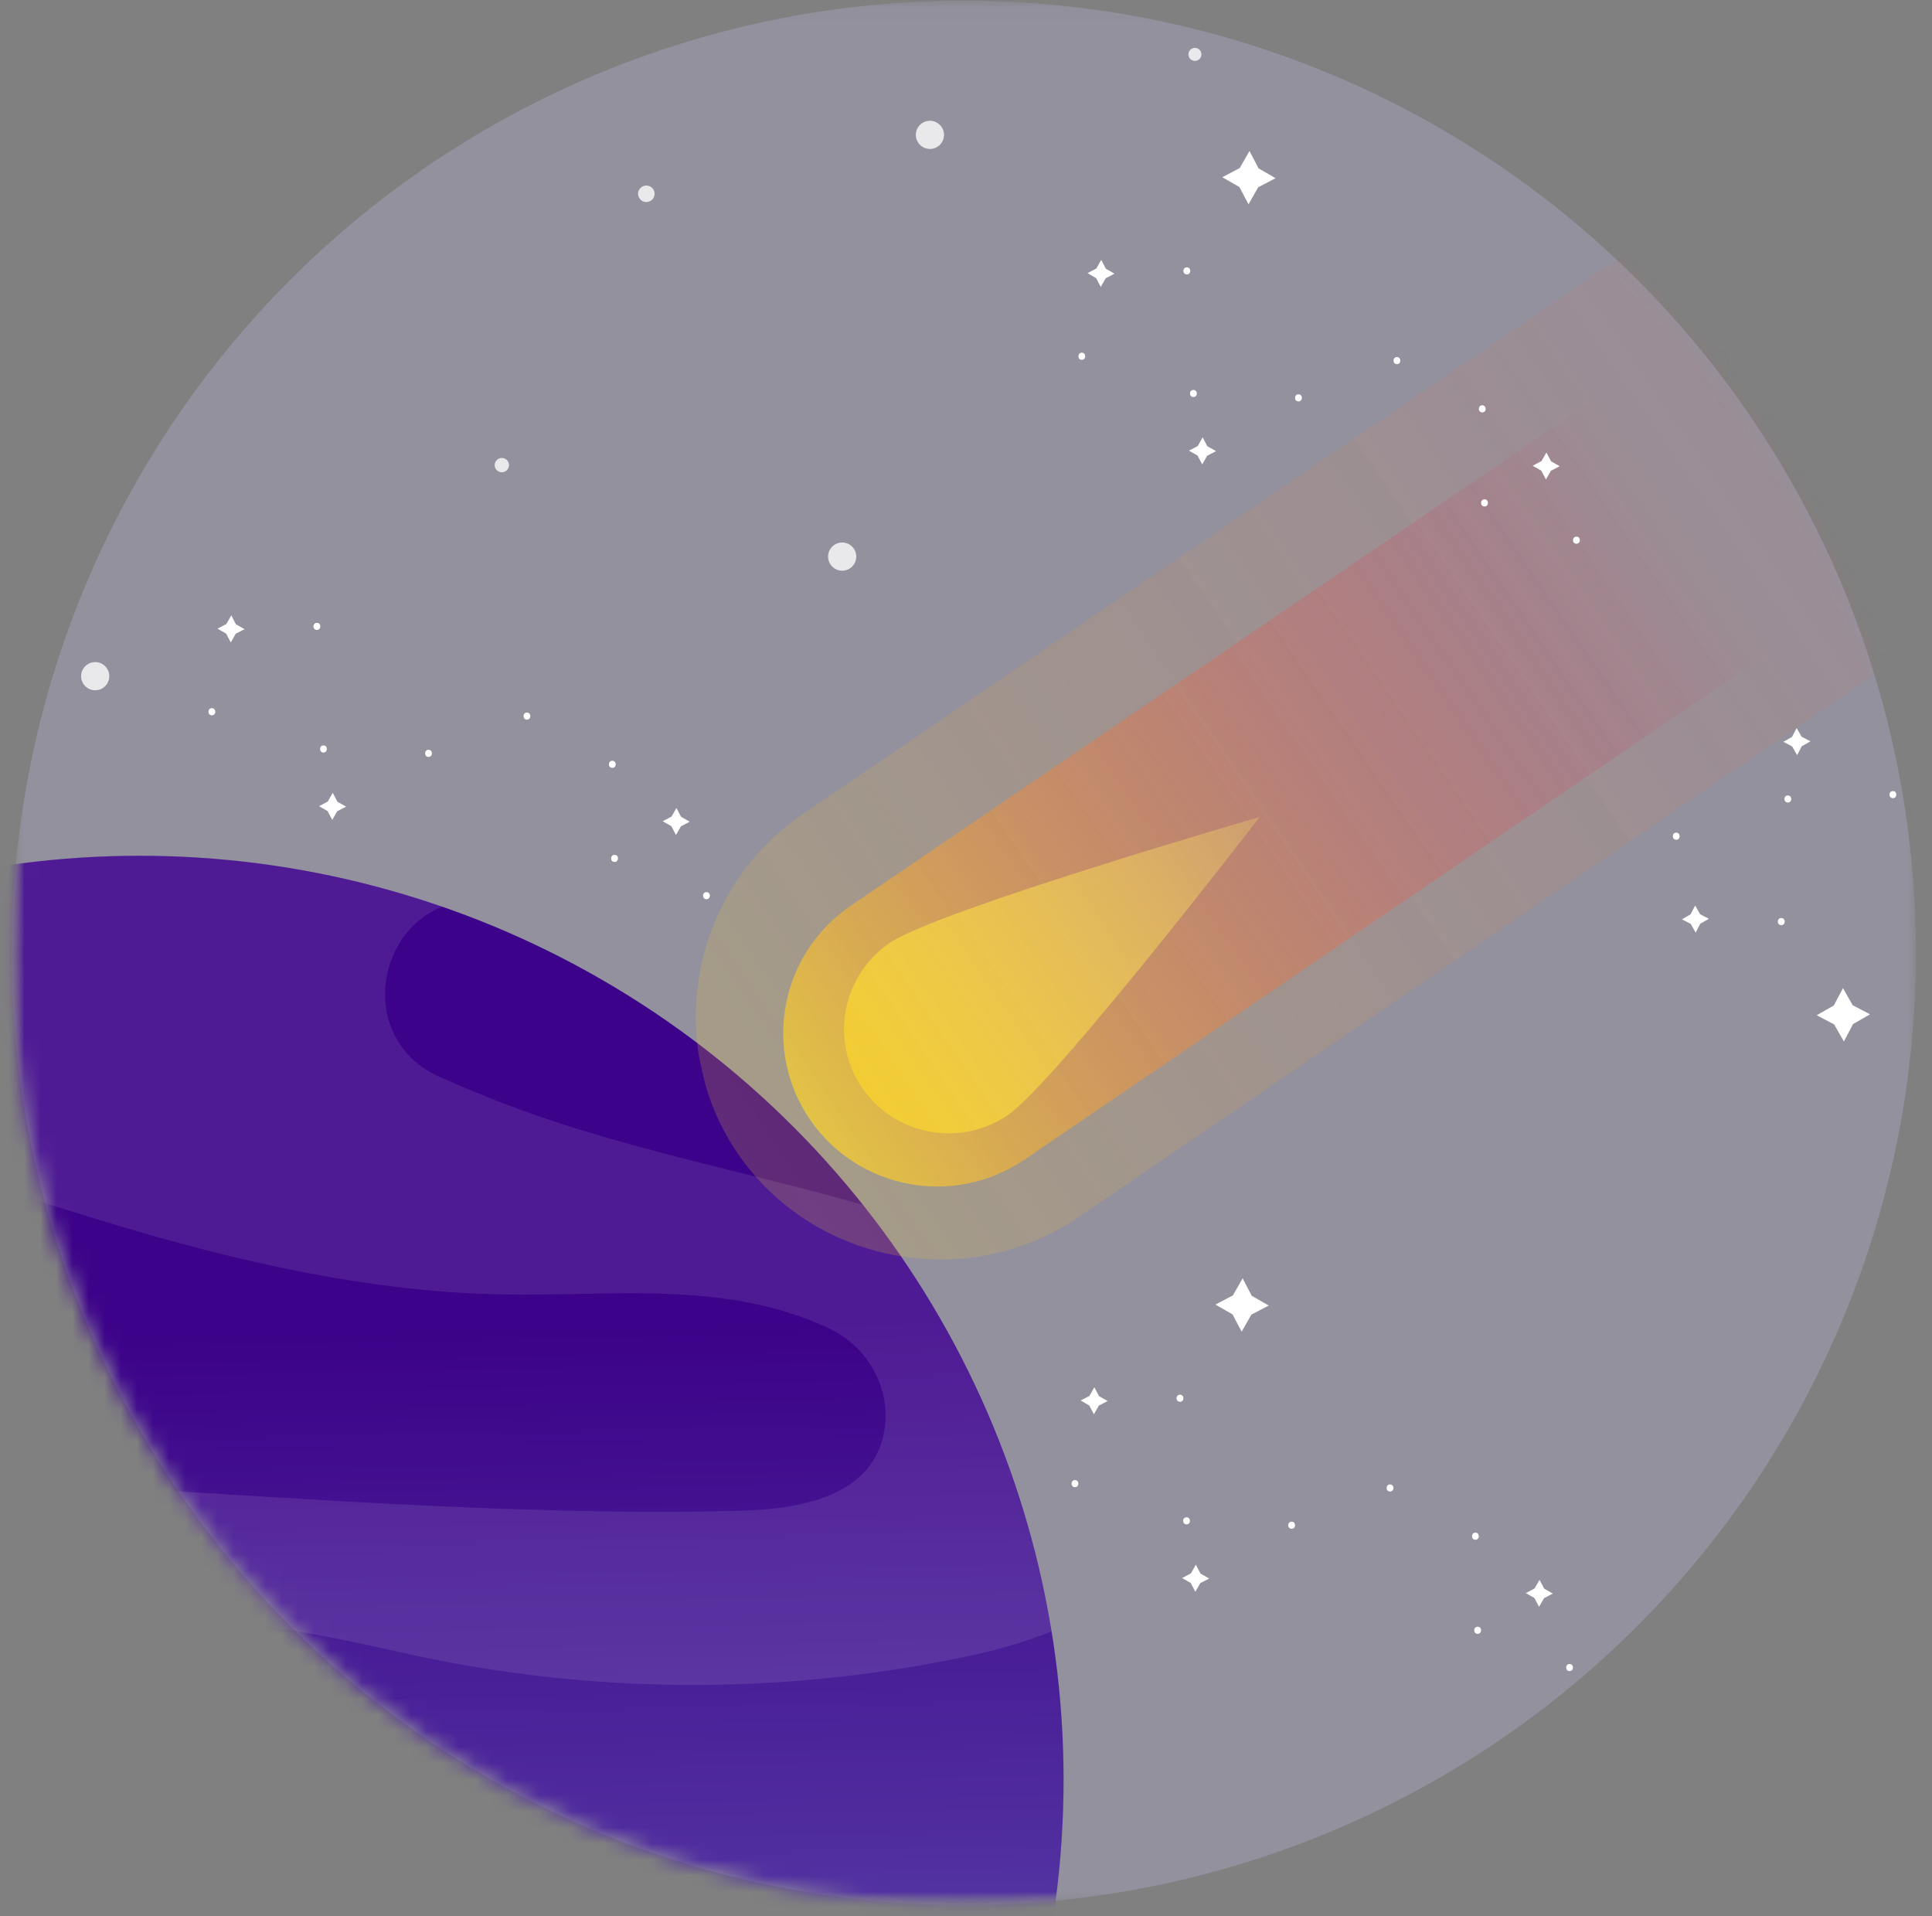 <svg width="120" height="119" viewBox="0 0 120 119" fill="none" xmlns="http://www.w3.org/2000/svg">
<rect x="0" y="0" width="120" height="119" fill="#808080" stroke="none"/>
<mask id="mask0" mask-type="alpha" maskUnits="userSpaceOnUse" x="0" y="0" width="120" height="119">
<rect x="0.726" y="0.04" width="118.289" height="118.288" fill="#C4C4C4"/>
</mask>
<g mask="url(#mask0)">
<circle cx="59.865" cy="59.179" r="59.139" fill="#BFB9DF" fill-opacity="0.3"/>
<mask id="mask1" mask-type="alpha" maskUnits="userSpaceOnUse" x="0" y="0" width="120" height="119">
<circle cx="59.865" cy="59.179" r="59.139" fill="#BFB9DF"/>
</mask>
<g mask="url(#mask1)">
<circle cx="8.672" cy="110.535" r="57.389" fill="url(#paint0_linear)"/>
<path opacity="0.1" d="M27.491 56.302C21.596 54.257 15.263 53.145 8.672 53.145C-2.211 53.145 -12.386 56.174 -21.057 61.436C-17.919 67.462 -10.7 70.237 -4.157 72.422C7.398 76.287 19.171 80.19 31.34 80.394C32.838 80.42 34.341 80.39 35.844 80.36C41.162 80.254 46.474 80.149 51.482 82.493C53.849 83.606 55.321 86.127 54.95 88.712C54.336 92.961 49.652 93.741 45.852 93.831C34.839 94.087 23.84 93.409 12.84 92.73C2.969 92.121 -6.903 91.512 -16.787 91.579C-26.694 91.651 -36.777 92.478 -46.474 94.592C-47.935 99.654 -48.718 105.003 -48.718 110.534C-48.718 142.23 -23.024 167.924 8.672 167.924C13.06 167.924 17.334 167.431 21.44 166.498C21.426 166.495 21.412 166.492 21.398 166.489C1.615 161.946 -19 156.994 -34.535 143.916C-36.544 142.227 -38.528 140.282 -39.308 137.774C-40.767 133.039 -37.376 128.061 -33.243 125.348C-26.563 120.972 -17.951 120.447 -10.12 122.021C-3.26 123.4 3.187 126.251 9.6 129.087C10.509 129.489 11.417 129.891 12.325 130.288C21.602 134.344 31.046 137.978 40.644 141.203C45.252 142.75 49.954 144.213 54.767 144.727C58.563 139.618 61.53 133.857 63.468 127.641C61.217 126.167 58.608 125.186 56.038 124.325C48.425 121.764 40.606 119.87 32.792 117.977C23.15 115.642 13.514 113.307 4.276 109.724C3.048 109.25 1.653 108.547 1.435 107.241C1.282 106.307 1.832 105.399 2.446 104.682C7.58 98.78 16.835 100.832 24.576 102.548C24.823 102.603 25.069 102.658 25.313 102.711C36.869 105.271 48.987 105.284 60.555 102.763C62.123 102.421 63.752 101.94 65.324 101.314C63.724 91.406 59.587 82.347 53.601 74.826C51.065 74.103 48.495 73.463 45.923 72.821C41.607 71.746 37.284 70.669 33.106 69.198C31.136 68.507 29.216 67.726 27.31 66.882C22.365 64.684 23.176 57.994 27.491 56.302Z" fill="white"/>
</g>
<g clip-path="url(#clip0)">
<mask id="mask2" mask-type="alpha" maskUnits="userSpaceOnUse" x="0" y="0" width="120" height="119">
<circle cx="59.865" cy="59.179" r="59.139" fill="#BFB9DF"/>
</mask>
<g mask="url(#mask2)">
<path d="M49.834 50.576C42.932 55.296 41.14 64.773 45.829 71.649C50.554 78.517 60.063 80.286 66.973 75.602L165.56 8.401L148.43 -16.589L49.834 50.576Z" fill="url(#paint1_linear)"/>
<path d="M52.822 56.266C48.459 59.246 47.332 65.199 50.315 69.541C53.298 73.883 59.271 74.996 63.634 72.016L125.718 29.731L114.942 13.973L52.822 56.266Z" fill="url(#paint2_linear)"/>
<path d="M78.24 50.739C78.24 50.739 65.554 67.231 62.591 69.255C59.628 71.279 55.579 70.515 53.553 67.567C51.526 64.618 52.3 60.582 55.263 58.558C58.226 56.534 78.24 50.739 78.24 50.739Z" fill="url(#paint3_linear)"/>
<circle opacity="0.8" cx="52.309" cy="34.567" r="0.875" fill="white"/>
<circle opacity="0.8" cx="40.145" cy="12.035" r="0.513" fill="white"/>
</g>
</g>
<path d="M73.719 17.044C74.001 17.044 74.001 16.603 73.719 16.603C73.43 16.603 73.43 17.044 73.719 17.044Z" fill="white"/>
<path d="M67.193 22.346C67.475 22.346 67.475 21.904 67.193 21.904C66.911 21.904 66.911 22.346 67.193 22.346Z" fill="white"/>
<path d="M80.65 24.929C80.933 24.929 80.933 24.488 80.65 24.488C80.368 24.488 80.368 24.929 80.65 24.929Z" fill="white"/>
<path d="M74.125 24.658C74.407 24.658 74.407 24.217 74.125 24.217C73.842 24.217 73.842 24.658 74.125 24.658Z" fill="white"/>
<path d="M92.207 31.454C92.49 31.454 92.49 31.013 92.207 31.013C91.919 31.013 91.919 31.454 92.207 31.454Z" fill="white"/>
<path d="M92.066 25.611C92.349 25.611 92.349 25.17 92.066 25.17C91.784 25.17 91.784 25.611 92.066 25.611Z" fill="white"/>
<path d="M86.764 22.616C87.047 22.616 87.047 22.175 86.764 22.175C86.482 22.175 86.482 22.616 86.764 22.616Z" fill="white"/>
<path d="M97.915 33.767C98.198 33.767 98.198 33.326 97.915 33.326C97.633 33.326 97.627 33.767 97.915 33.767Z" fill="white"/>
<path fill-rule="evenodd" clip-rule="evenodd" d="M68.688 16.691L69.223 16.997L68.676 17.279L68.37 17.821L68.082 17.274L67.546 16.962L68.093 16.679L68.399 16.138L68.688 16.691Z" fill="white"/>
<path fill-rule="evenodd" clip-rule="evenodd" d="M96.338 28.648L96.874 28.954L96.326 29.242L96.02 29.778L95.732 29.231L95.197 28.925L95.744 28.636L96.05 28.101L96.338 28.648Z" fill="white"/>
<path fill-rule="evenodd" clip-rule="evenodd" d="M74.99 27.712L75.531 28.018L74.978 28.306L74.672 28.842L74.384 28.295L73.848 27.989L74.395 27.7L74.701 27.159L74.99 27.712Z" fill="white"/>
<path fill-rule="evenodd" clip-rule="evenodd" d="M78.173 10.459L79.232 11.066L78.15 11.63L77.549 12.69L76.979 11.613L75.919 11.007L77.002 10.436L77.608 9.377L78.173 10.459Z" fill="white"/>
<path d="M110.64 57.014C110.922 57.014 110.922 57.455 110.64 57.455C110.351 57.455 110.351 57.014 110.64 57.014Z" fill="white"/>
<path d="M104.114 51.712C104.396 51.712 104.396 52.154 104.114 52.154C103.831 52.154 103.831 51.712 104.114 51.712Z" fill="white"/>
<path d="M117.571 49.129C117.854 49.129 117.854 49.571 117.571 49.571C117.289 49.571 117.289 49.129 117.571 49.129Z" fill="white"/>
<path d="M111.046 49.4C111.328 49.4 111.328 49.841 111.046 49.841C110.763 49.841 110.763 49.4 111.046 49.4Z" fill="white"/>
<path fill-rule="evenodd" clip-rule="evenodd" d="M105.609 57.367L106.144 57.061L105.597 56.779L105.291 56.237L105.002 56.785L104.467 57.096L105.014 57.379L105.32 57.92L105.609 57.367Z" fill="white"/>
<path fill-rule="evenodd" clip-rule="evenodd" d="M111.911 46.346L112.452 46.04L111.899 45.752L111.593 45.216L111.305 45.764L110.769 46.069L111.316 46.358L111.622 46.899L111.911 46.346Z" fill="white"/>
<path fill-rule="evenodd" clip-rule="evenodd" d="M115.094 63.599L116.153 62.993L115.071 62.428L114.47 61.369L113.9 62.446L112.84 63.052L113.923 63.622L114.529 64.681L115.094 63.599Z" fill="white"/>
<path d="M73.293 87.058C73.575 87.058 73.575 86.617 73.293 86.617C73.004 86.617 73.004 87.058 73.293 87.058Z" fill="white"/>
<path d="M66.767 92.36C67.049 92.36 67.049 91.919 66.767 91.919C66.485 91.919 66.485 92.36 66.767 92.36Z" fill="white"/>
<path d="M80.225 94.943C80.507 94.943 80.507 94.502 80.225 94.502C79.942 94.502 79.942 94.943 80.225 94.943Z" fill="white"/>
<path d="M73.699 94.672C73.981 94.672 73.981 94.231 73.699 94.231C73.416 94.231 73.416 94.672 73.699 94.672Z" fill="white"/>
<path d="M91.781 101.469C92.064 101.469 92.064 101.027 91.781 101.027C91.493 101.027 91.493 101.469 91.781 101.469Z" fill="white"/>
<path d="M91.64 95.626C91.923 95.626 91.923 95.184 91.64 95.184C91.358 95.184 91.358 95.626 91.64 95.626Z" fill="white"/>
<path d="M86.338 92.631C86.621 92.631 86.621 92.189 86.338 92.189C86.056 92.189 86.056 92.631 86.338 92.631Z" fill="white"/>
<path d="M97.489 103.782C97.772 103.782 97.772 103.34 97.489 103.34C97.207 103.34 97.201 103.782 97.489 103.782Z" fill="white"/>
<path fill-rule="evenodd" clip-rule="evenodd" d="M68.262 86.705L68.797 87.011L68.25 87.294L67.944 87.835L67.656 87.288L67.12 86.976L67.667 86.693L67.973 86.152L68.262 86.705Z" fill="white"/>
<path fill-rule="evenodd" clip-rule="evenodd" d="M95.912 98.662L96.448 98.968L95.9 99.257L95.594 99.792L95.306 99.245L94.771 98.939L95.318 98.65L95.624 98.115L95.912 98.662Z" fill="white"/>
<path fill-rule="evenodd" clip-rule="evenodd" d="M74.564 97.726L75.105 98.032L74.552 98.321L74.246 98.856L73.958 98.309L73.422 98.003L73.969 97.715L74.275 97.173L74.564 97.726Z" fill="white"/>
<path fill-rule="evenodd" clip-rule="evenodd" d="M77.747 80.474L78.806 81.08L77.724 81.644L77.123 82.704L76.553 81.627L75.493 81.021L76.576 80.45L77.182 79.391L77.747 80.474Z" fill="white"/>
<path d="M19.684 39.122C19.967 39.122 19.967 38.681 19.684 38.681C19.396 38.681 19.396 39.122 19.684 39.122Z" fill="white"/>
<path d="M13.159 44.424C13.441 44.424 13.441 43.982 13.159 43.982C12.876 43.982 12.876 44.424 13.159 44.424Z" fill="white"/>
<path d="M26.616 47.007C26.898 47.007 26.898 46.565 26.616 46.565C26.334 46.565 26.334 47.007 26.616 47.007Z" fill="white"/>
<path d="M20.09 46.736C20.373 46.736 20.373 46.295 20.09 46.295C19.808 46.295 19.808 46.736 20.09 46.736Z" fill="white"/>
<path d="M38.173 53.532C38.455 53.532 38.455 53.091 38.173 53.091C37.885 53.091 37.885 53.532 38.173 53.532Z" fill="white"/>
<path d="M38.032 47.689C38.314 47.689 38.314 47.248 38.032 47.248C37.749 47.248 37.749 47.689 38.032 47.689Z" fill="white"/>
<path d="M32.73 44.694C33.012 44.694 33.012 44.253 32.73 44.253C32.447 44.253 32.447 44.694 32.73 44.694Z" fill="white"/>
<path d="M43.881 55.845C44.163 55.845 44.163 55.404 43.881 55.404C43.598 55.404 43.592 55.845 43.881 55.845Z" fill="white"/>
<path fill-rule="evenodd" clip-rule="evenodd" d="M14.653 38.769L15.189 39.075L14.641 39.357L14.335 39.899L14.047 39.352L13.512 39.04L14.059 38.757L14.365 38.216L14.653 38.769Z" fill="white"/>
<path fill-rule="evenodd" clip-rule="evenodd" d="M42.304 50.726L42.839 51.032L42.292 51.32L41.986 51.856L41.698 51.309L41.162 51.003L41.709 50.714L42.015 50.179L42.304 50.726Z" fill="white"/>
<path fill-rule="evenodd" clip-rule="evenodd" d="M20.955 49.79L21.497 50.096L20.944 50.384L20.637 50.92L20.349 50.373L19.814 50.067L20.361 49.778L20.667 49.237L20.955 49.79Z" fill="white"/>
<circle opacity="0.8" cx="57.759" cy="8.376" r="0.875" fill="white"/>
<circle opacity="0.8" cx="31.17" cy="28.886" r="0.445" fill="white"/>
<circle opacity="0.8" cx="5.913" cy="41.994" r="0.875" fill="white"/>
<circle opacity="0.8" cx="74.219" cy="3.378" r="0.404" fill="white"/>
</g>
<defs>
<linearGradient id="paint0_linear" x1="5.554" y1="52.292" x2="8.287" y2="189.602" gradientUnits="userSpaceOnUse">
<stop offset="0.223" stop-color="#3C0289"/>
<stop offset="0.651" stop-color="#6050B0"/>
<stop offset="1" stop-color="#80C3FF"/>
</linearGradient>
<linearGradient id="paint1_linear" x1="45.856" y1="71.648" x2="156.792" y2="-4.396" gradientUnits="userSpaceOnUse">
<stop stop-color="#F2CC33" stop-opacity="0.2"/>
<stop offset="0.999" stop-color="#DA185E" stop-opacity="0"/>
</linearGradient>
<linearGradient id="paint2_linear" x1="50.305" y1="69.539" x2="120.154" y2="21.66" gradientUnits="userSpaceOnUse">
<stop stop-color="#F2CC33" stop-opacity="0.8"/>
<stop offset="0.28" stop-color="#E98644" stop-opacity="0.511"/>
<stop offset="0.62" stop-color="#DE3757" stop-opacity="0.161"/>
<stop offset="0.776" stop-color="#DA185E" stop-opacity="0"/>
</linearGradient>
<linearGradient id="paint3_linear" x1="53.545" y1="67.555" x2="78.201" y2="50.654" gradientUnits="userSpaceOnUse">
<stop stop-color="#F2CC33"/>
<stop offset="1" stop-color="#F7DC6B" stop-opacity="0.3"/>
</linearGradient>
<clipPath id="clip0">
<rect width="131.815" height="72.821" fill="white" transform="translate(30.784 10.228) rotate(-12.832)"/>
</clipPath>
</defs>
</svg>
